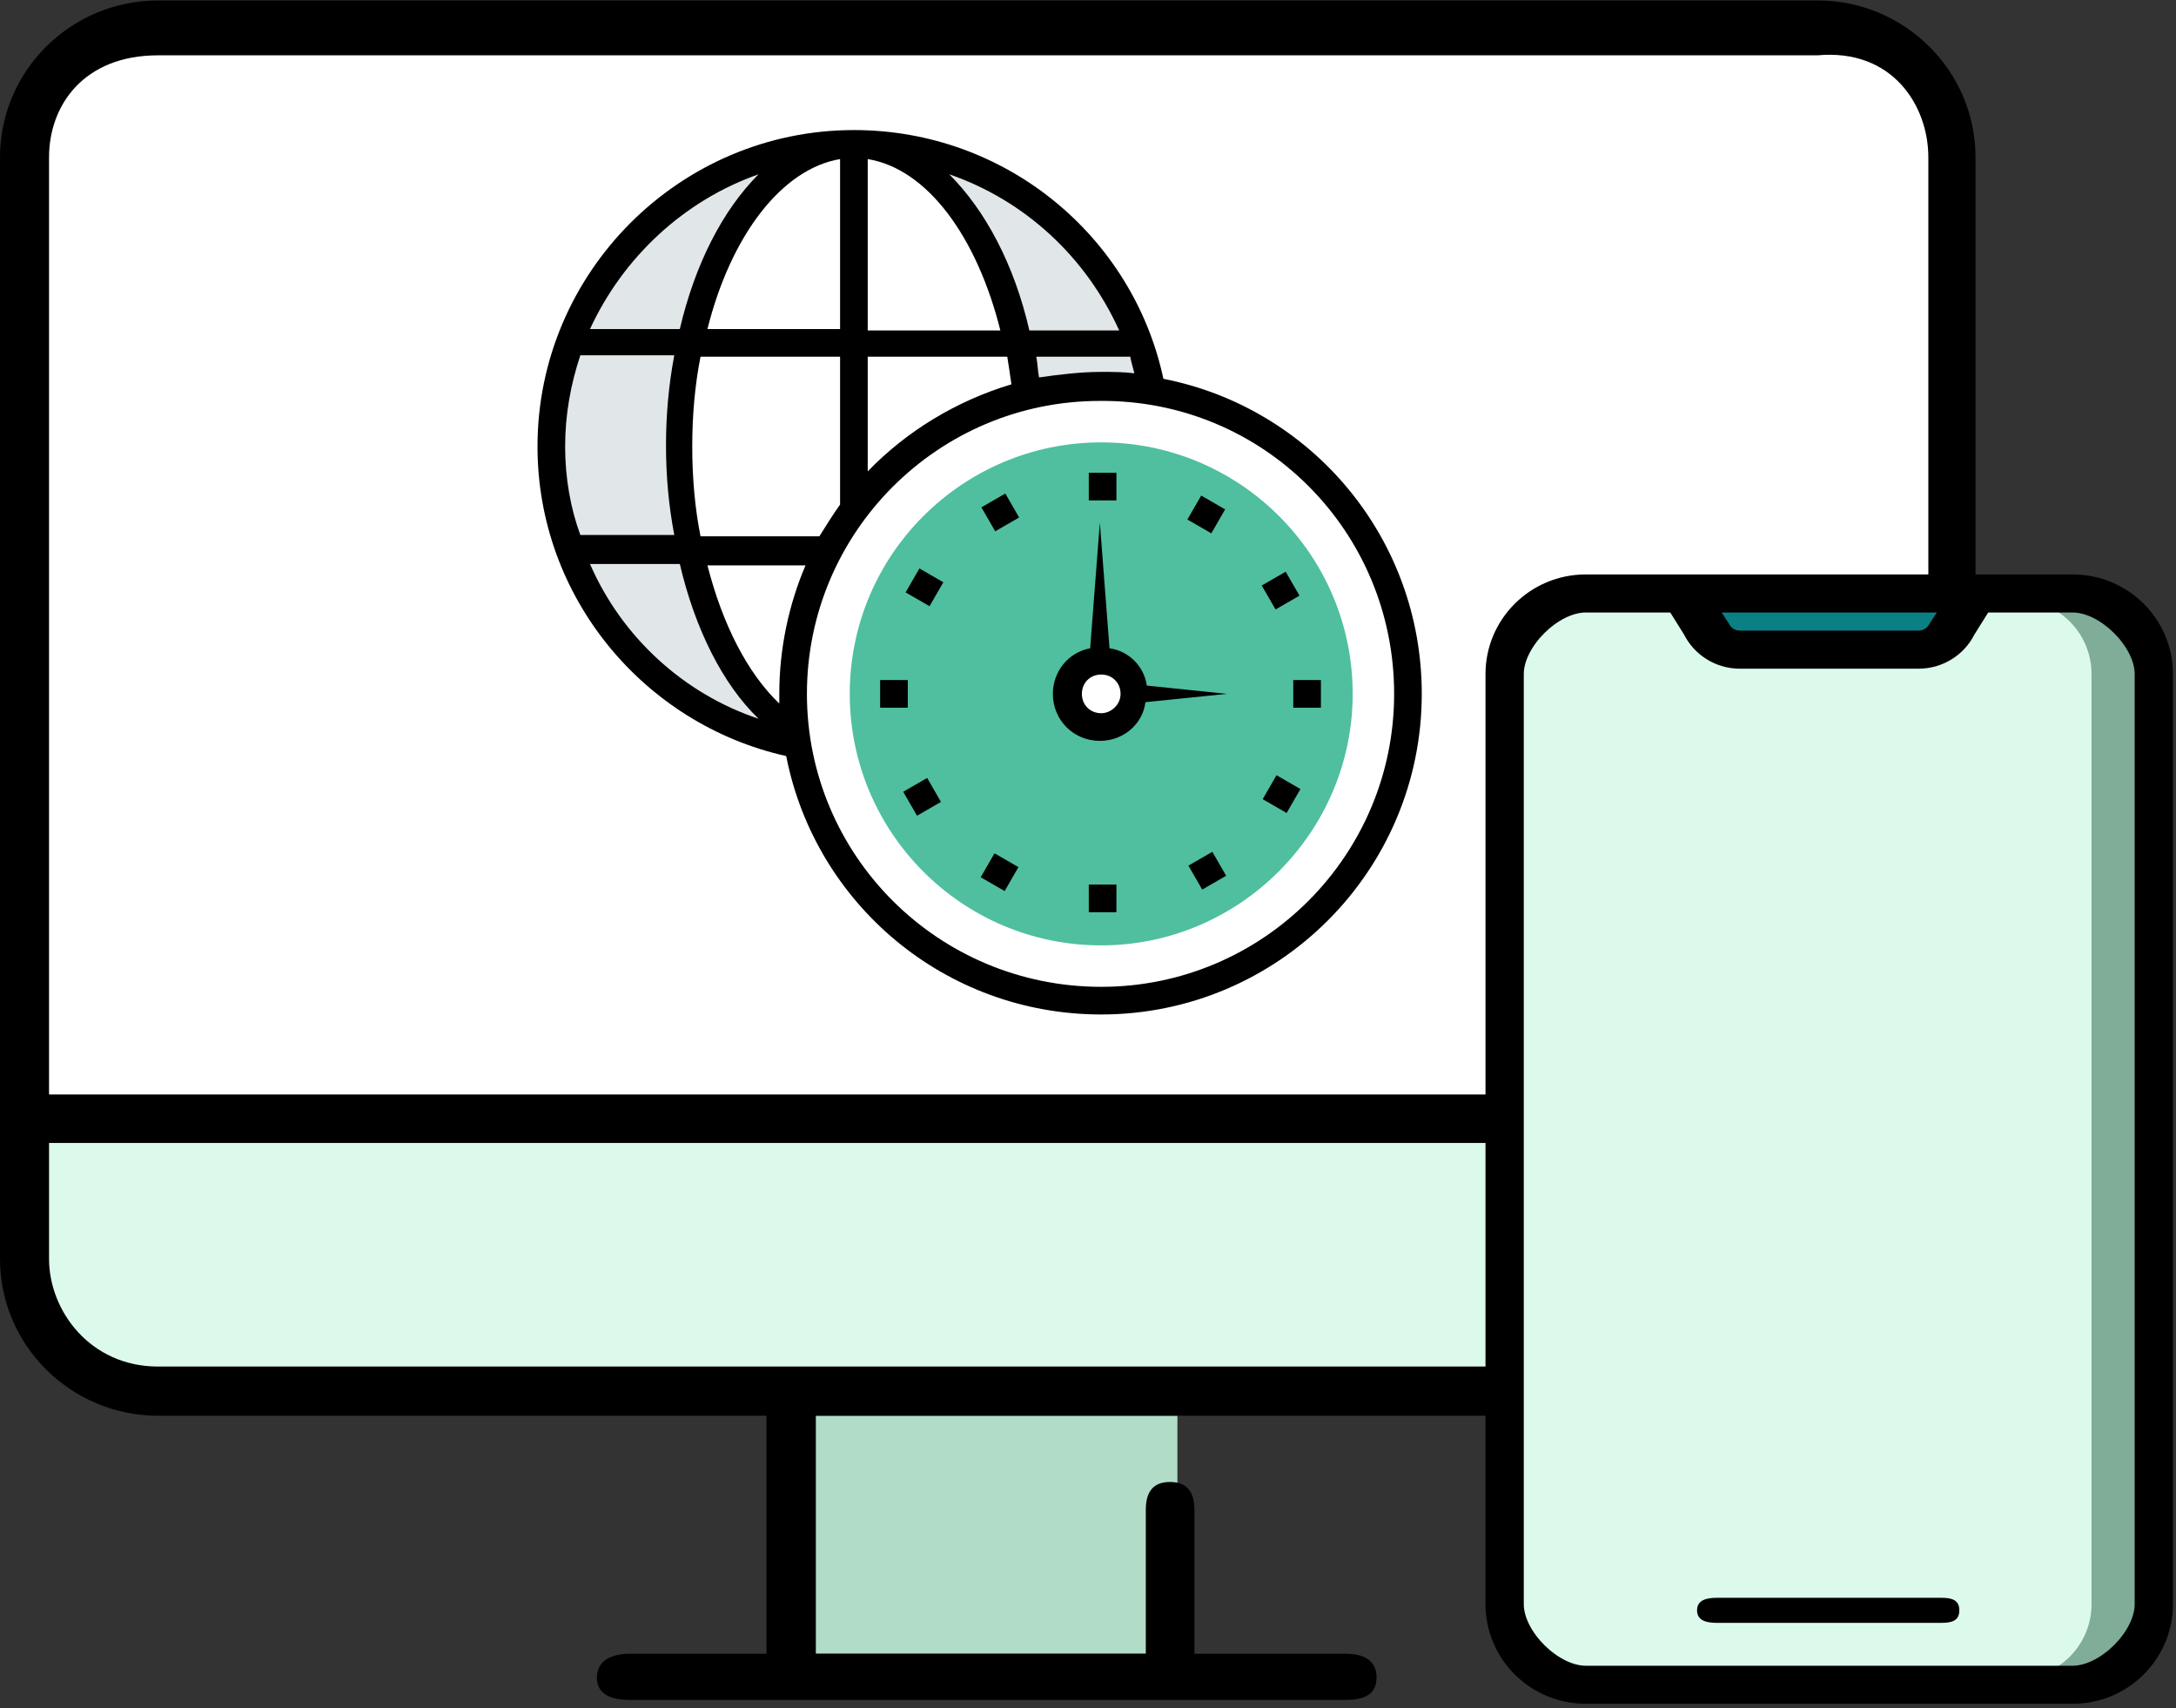 <?xml version="1.0" encoding="UTF-8"?>
<svg width="251px" height="197px" viewBox="0 0 251 197" version="1.1" xmlns="http://www.w3.org/2000/svg" xmlns:xlink="http://www.w3.org/1999/xlink">
    <rect x="0" y="0" width="251" height="197" fill="#333333" stroke="none"/>
    <!-- Generator: Sketch 51.1 (57501) - http://www.bohemiancoding.com/sketch -->
    <title>anytime_access</title>
    <desc>Created with Sketch.</desc>
    <defs></defs>
    <g id="Page-1" stroke="none" stroke-width="1" fill="none" fill-rule="evenodd">
        <g id="healthcare_industry" transform="translate(-1175, -4532)" fill-rule="nonzero">
            <g id="Group-80" transform="translate(240, 861)">
                <g id="Group-31" transform="translate(1, 3516)">
                    <g id="Group-79" transform="translate(798, 155)">
                        <g id="anytime_access" transform="translate(136, 0)">
                            <g id="computer-(7)">
                                <path d="M93.383,190.729 L135.813,190.729 L135.813,174.132 C135.813,172.8 135.813,169.182 135.813,163.278 L93.383,163.278 L93.383,190.729 Z" id="Shape" fill="#B1DDC8"></path>
                                <path d="M225.559,131.715 L4.851,131.715 L4.851,146.864 C4.851,153.648 9.929,159.166 16.17,159.166 L214.24,159.166 C220.481,159.166 225.559,153.648 225.559,146.864 L225.559,131.715 Z" id="Shape" fill="#DCFAEC"></path>
                                <path d="M3.638,126.879 L223.149,126.879 L223.149,16.071 C223.149,9.84 218.099,4.771 211.892,4.771 L14.896,4.771 C8.689,4.771 3.638,9.84 3.638,16.071 L3.638,126.879 Z" id="Shape" fill="#FFFFFF"></path>
                                <g id="internet-(2)" transform="translate(62, 15)">
                                    <path d="M36.497,1.594 C17.212,1.594 1.594,17.212 1.594,36.497 C1.594,55.781 17.212,71.4 36.497,71.4 C55.781,71.4 71.4,55.781 71.4,36.497 C71.559,17.212 55.941,1.594 36.497,1.594 Z" id="Shape" fill="#E1E6E9"></path>
                                    <g id="Group" transform="translate(16.336, 1.594)" fill="#FFFFFF">
                                        <path d="M20.161,0 C9.005,0 0.08,15.619 0.08,34.903 C0.08,54.188 9.164,69.966 20.161,69.966 C31.317,69.966 40.242,54.347 40.242,35.062 C40.242,15.778 31.317,0 20.161,0 Z" id="Shape"></path>
                                        <path d="M48.689,27.891 C29.086,27.891 13.308,43.828 13.308,63.272 C13.148,82.875 29.086,98.812 48.689,98.812 C68.133,98.812 84.07,82.875 84.07,63.431 C84.07,43.828 68.133,27.891 48.689,27.891 Z" id="Shape"></path>
                                    </g>
                                    <path d="M65.025,94.031 C48.928,94.031 36.019,80.963 36.019,65.025 C36.019,48.928 49.087,36.019 65.025,36.019 C80.963,36.019 94.031,48.928 94.031,65.025 C94.031,80.963 80.963,94.031 65.025,94.031 Z" id="Shape" fill="#4FBF9F"></path>
                                    <path d="M65.025,61.2 C62.953,61.2 61.2,62.953 61.2,65.025 C61.2,67.097 62.953,68.85 65.025,68.85 C67.097,68.85 68.85,67.097 68.85,65.025 C68.85,62.794 67.097,61.2 65.025,61.2 Z" id="Shape" fill="#FFFFFF"></path>
                                    <g id="Group" fill="#000000">
                                        <path d="M72.197,28.688 C68.691,12.272 54.028,0 36.497,0 C16.416,0 0,16.416 0,36.497 C0,53.869 12.272,68.531 28.688,72.197 C32.034,89.25 47.016,102 65.025,102 C85.425,102 102,85.425 102,65.025 C102,47.016 89.25,32.034 72.197,28.688 Z M68.85,28.05 C67.575,27.891 66.3,27.891 65.025,27.891 C62.634,27.891 60.084,28.209 57.853,28.528 C57.694,27.731 57.694,26.934 57.534,26.137 L68.372,26.137 C68.531,26.934 68.691,27.413 68.85,28.05 Z M67.097,23.109 L56.737,23.109 C54.984,15.459 51.638,9.244 47.494,5.1 C56.259,8.128 63.272,14.662 67.097,23.109 Z M38.091,3.347 C44.944,4.463 50.681,12.272 53.391,23.109 L38.091,23.109 L38.091,3.347 Z M38.091,26.137 L54.188,26.137 C54.347,27.094 54.506,28.209 54.666,29.325 C48.291,31.238 42.553,34.744 38.091,39.366 L38.091,26.137 Z M34.903,3.347 L34.903,22.95 L19.603,22.95 C22.312,12.113 28.209,4.463 34.903,3.347 Z M34.903,26.137 L34.903,43.191 C34.106,44.306 33.309,45.581 32.513,46.856 L18.806,46.856 C18.169,43.669 17.85,40.163 17.85,36.497 C17.85,32.831 18.169,29.325 18.806,26.137 L34.903,26.137 Z M25.5,5.1 C21.356,9.244 18.169,15.459 16.416,22.95 L6.056,22.95 C9.881,14.662 16.894,8.128 25.5,5.1 Z M3.188,36.497 C3.188,32.831 3.825,29.325 4.941,25.978 L15.778,25.978 C15.141,29.325 14.822,32.831 14.822,36.337 C14.822,40.003 15.141,43.35 15.778,46.697 L4.941,46.697 C3.825,43.669 3.188,40.163 3.188,36.497 Z M6.056,50.044 L16.416,50.044 C18.169,57.534 21.356,63.909 25.5,67.894 C16.894,65.025 9.722,58.491 6.056,50.044 Z M27.891,65.025 C27.891,65.344 27.891,65.822 27.891,66.141 C24.225,62.634 21.356,57.056 19.603,50.203 L30.919,50.203 C29.006,54.666 27.891,59.766 27.891,65.025 Z M65.025,98.812 C46.219,98.812 31.078,83.672 31.078,65.025 C31.078,46.378 46.219,31.238 64.866,31.238 C83.672,31.078 98.812,46.219 98.812,65.025 C98.812,83.672 83.672,98.812 65.025,98.812 Z" id="Shape"></path>
                                        <path d="M70.284,64.069 C69.966,61.837 68.213,60.084 65.981,59.766 L64.866,45.263 L63.75,59.766 C61.2,60.244 59.447,62.475 59.447,65.025 C59.447,68.053 61.837,70.444 64.866,70.444 C67.575,70.444 69.806,68.531 70.125,65.981 L79.528,65.025 L70.284,64.069 Z M65.025,67.256 C63.75,67.256 62.794,66.3 62.794,65.025 C62.794,63.75 63.75,62.794 65.025,62.794 C66.3,62.794 67.256,63.75 67.256,65.025 C67.256,66.3 66.141,67.256 65.025,67.256 Z" id="Shape"></path>
                                        <rect id="Rectangle-path" x="39.525" y="63.431" width="3.188" height="3.188"></rect>
                                        <rect id="Rectangle-path" x="87.178" y="63.431" width="3.188" height="3.188"></rect>
                                        <rect id="Rectangle-path" transform="translate(44.364, 76.9) rotate(-119.993) translate(-44.364, -76.9) " x="42.771" y="75.306" width="3.188" height="3.188"></rect>
                                        <rect id="Rectangle-path" transform="translate(85.718, 53.112) rotate(60.007) translate(-85.718, -53.112) " x="84.124" y="51.518" width="3.188" height="3.188"></rect>
                                        <rect id="Rectangle-path" transform="translate(53.3, 85.59) rotate(-150.007) translate(-53.3, -85.59) " x="51.706" y="83.996" width="3.188" height="3.188"></rect>
                                        <rect id="Rectangle-path" transform="translate(77.14, 44.332) rotate(29.993) translate(-77.14, -44.332) " x="75.547" y="42.738" width="3.188" height="3.188"></rect>
                                        <rect id="Rectangle-path" x="63.591" y="87.019" width="3.188" height="3.188"></rect>
                                        <rect id="Rectangle-path" x="63.591" y="39.525" width="3.188" height="3.188"></rect>
                                        <rect id="Rectangle-path" transform="translate(77.26, 85.418) rotate(-119.993) translate(-77.26, -85.418) " x="75.667" y="83.824" width="3.188" height="3.188"></rect>
                                        <rect id="Rectangle-path" transform="translate(53.38, 44.097) rotate(-119.993) translate(-53.38, -44.097) " x="51.786" y="42.503" width="3.188" height="3.188"></rect>
                                        <rect id="Rectangle-path" transform="translate(85.827, 76.585) rotate(-150.007) translate(-85.827, -76.585) " x="84.233" y="74.991" width="3.188" height="3.188"></rect>
                                        <rect id="Rectangle-path" transform="translate(44.638, 52.737) rotate(-59.999) translate(-44.638, -52.737) " x="43.044" y="51.143" width="3.187" height="3.187"></rect>
                                    </g>
                                </g>
                                <path d="M209.643,0.053 L18.23,0.053 C8.178,0.053 0,8.168 0,18.144 L0,145.187 C0,155.162 8.178,163.278 18.23,163.278 L88.414,163.278 L88.414,190.729 L72.615,190.729 C70.601,190.729 68.851,191.473 68.851,193.471 C68.851,195.47 70.601,196.053 72.615,196.053 L155.259,196.053 C157.273,196.053 158.787,195.47 158.787,193.471 C158.787,191.473 157.273,190.729 155.259,190.729 L137.778,190.729 L137.778,174.132 C137.778,172.134 136.977,170.917 134.963,170.917 C132.949,170.917 132.167,172.134 132.167,174.132 L132.167,190.729 L94.107,190.729 L94.107,163.278 L209.643,163.278 C219.696,163.278 227.874,155.162 227.874,145.187 L227.874,18.144 C227.874,8.168 219.696,0.053 209.643,0.053 Z M209.643,157.604 L18.23,157.604 C10.401,157.604 5.657,151.172 5.657,145.187 L5.657,131.82 L222.433,131.82 L222.433,145.187 C222.433,151.172 218.053,157.604 209.643,157.604 Z M18.23,6.381 L209.643,6.381 C218.268,5.589 222.433,12.158 222.433,18.144 L222.433,126.228 L5.657,126.228 L5.657,18.144 C5.657,12.158 9.642,6.381 18.23,6.381 Z" id="Shape" fill="#000000"></path>
                            </g>
                            <g id="assistant" transform="translate(172, 67)">
                                <g id="Group" transform="translate(2.026, 2.012)">
                                    <path d="M8.881,0.134 L65.068,0.134 C69.842,0.134 73.712,3.977 73.712,8.717 L73.712,116.008 C73.712,120.748 69.842,124.591 65.068,124.591 L8.881,124.591 C4.107,124.591 0.237,120.748 0.237,116.008 L0.237,8.717 C0.236,3.977 4.106,0.134 8.881,0.134 Z" id="Shape" stroke="#979797" stroke-width="0.7" fill="#7FAD97"></path>
                                    <path d="M8.881,0.134 L58.585,0.134 C63.359,0.134 67.229,3.977 67.229,8.717 L67.229,116.008 C67.229,120.748 63.359,124.591 58.585,124.591 L8.881,124.591 C4.107,124.591 0.237,120.748 0.237,116.008 L0.237,8.717 C0.236,3.977 4.106,0.134 8.881,0.134 Z" id="Shape" fill="#DCFAEC"></path>
                                    <path d="M47.269,7.011 L26.679,7.011 C25.042,7.011 23.545,6.275 22.813,5.11 L19.686,0.134 L54.262,0.134 L51.135,5.11 C50.403,6.275 48.906,7.011 47.269,7.011 Z" id="Shape" fill="#0A8084"></path>
                                </g>
                                <g id="Group" fill="#000000">
                                    <path d="M67.093,0 L10.907,0 C4.942,0.007 0.108,4.806 0.101,10.729 L0.101,118.02 C0.108,123.942 4.942,128.742 10.907,128.749 L67.094,128.749 C73.058,128.742 77.892,123.942 77.899,118.02 L77.899,10.729 C77.892,4.806 73.058,0.007 67.093,0 Z M52.791,2.89 L51.228,5.294 C50.864,6.022 50.114,6.483 49.295,6.48 L28.705,6.48 C27.886,6.483 27.136,6.023 26.772,5.294 L25.209,2.89 L52.791,2.89 Z M67.093,125.859 L10.907,125.859 C7.328,125.855 3.022,121.573 3.018,118.019 L3.018,10.729 C3.022,7.175 7.328,2.893 10.907,2.89 L21.079,2.89 L22.906,5.811 C23.998,7.997 26.247,9.377 28.705,9.369 L49.296,9.369 C51.754,9.377 54.002,7.997 55.094,5.811 L56.922,2.89 L67.094,2.89 C70.673,2.893 74.979,7.175 74.982,10.729 L74.982,118.019 C74.978,121.573 70.672,125.855 67.093,125.859 Z" id="Shape" stroke="#000000" stroke-width="1.5"></path>
                                    <path d="M51.966,117.276 L26.034,117.276 C24.84,117.276 23.754,117.535 23.754,118.72 C23.754,119.905 24.84,120.165 26.034,120.165 L51.966,120.165 C53.16,120.165 54.008,119.905 54.008,118.72 C54.008,117.535 53.16,117.276 51.966,117.276 Z" id="Shape"></path>
                                </g>
                            </g>
                        </g>
                    </g>
                </g>
            </g>
        </g>
    </g>
</svg>